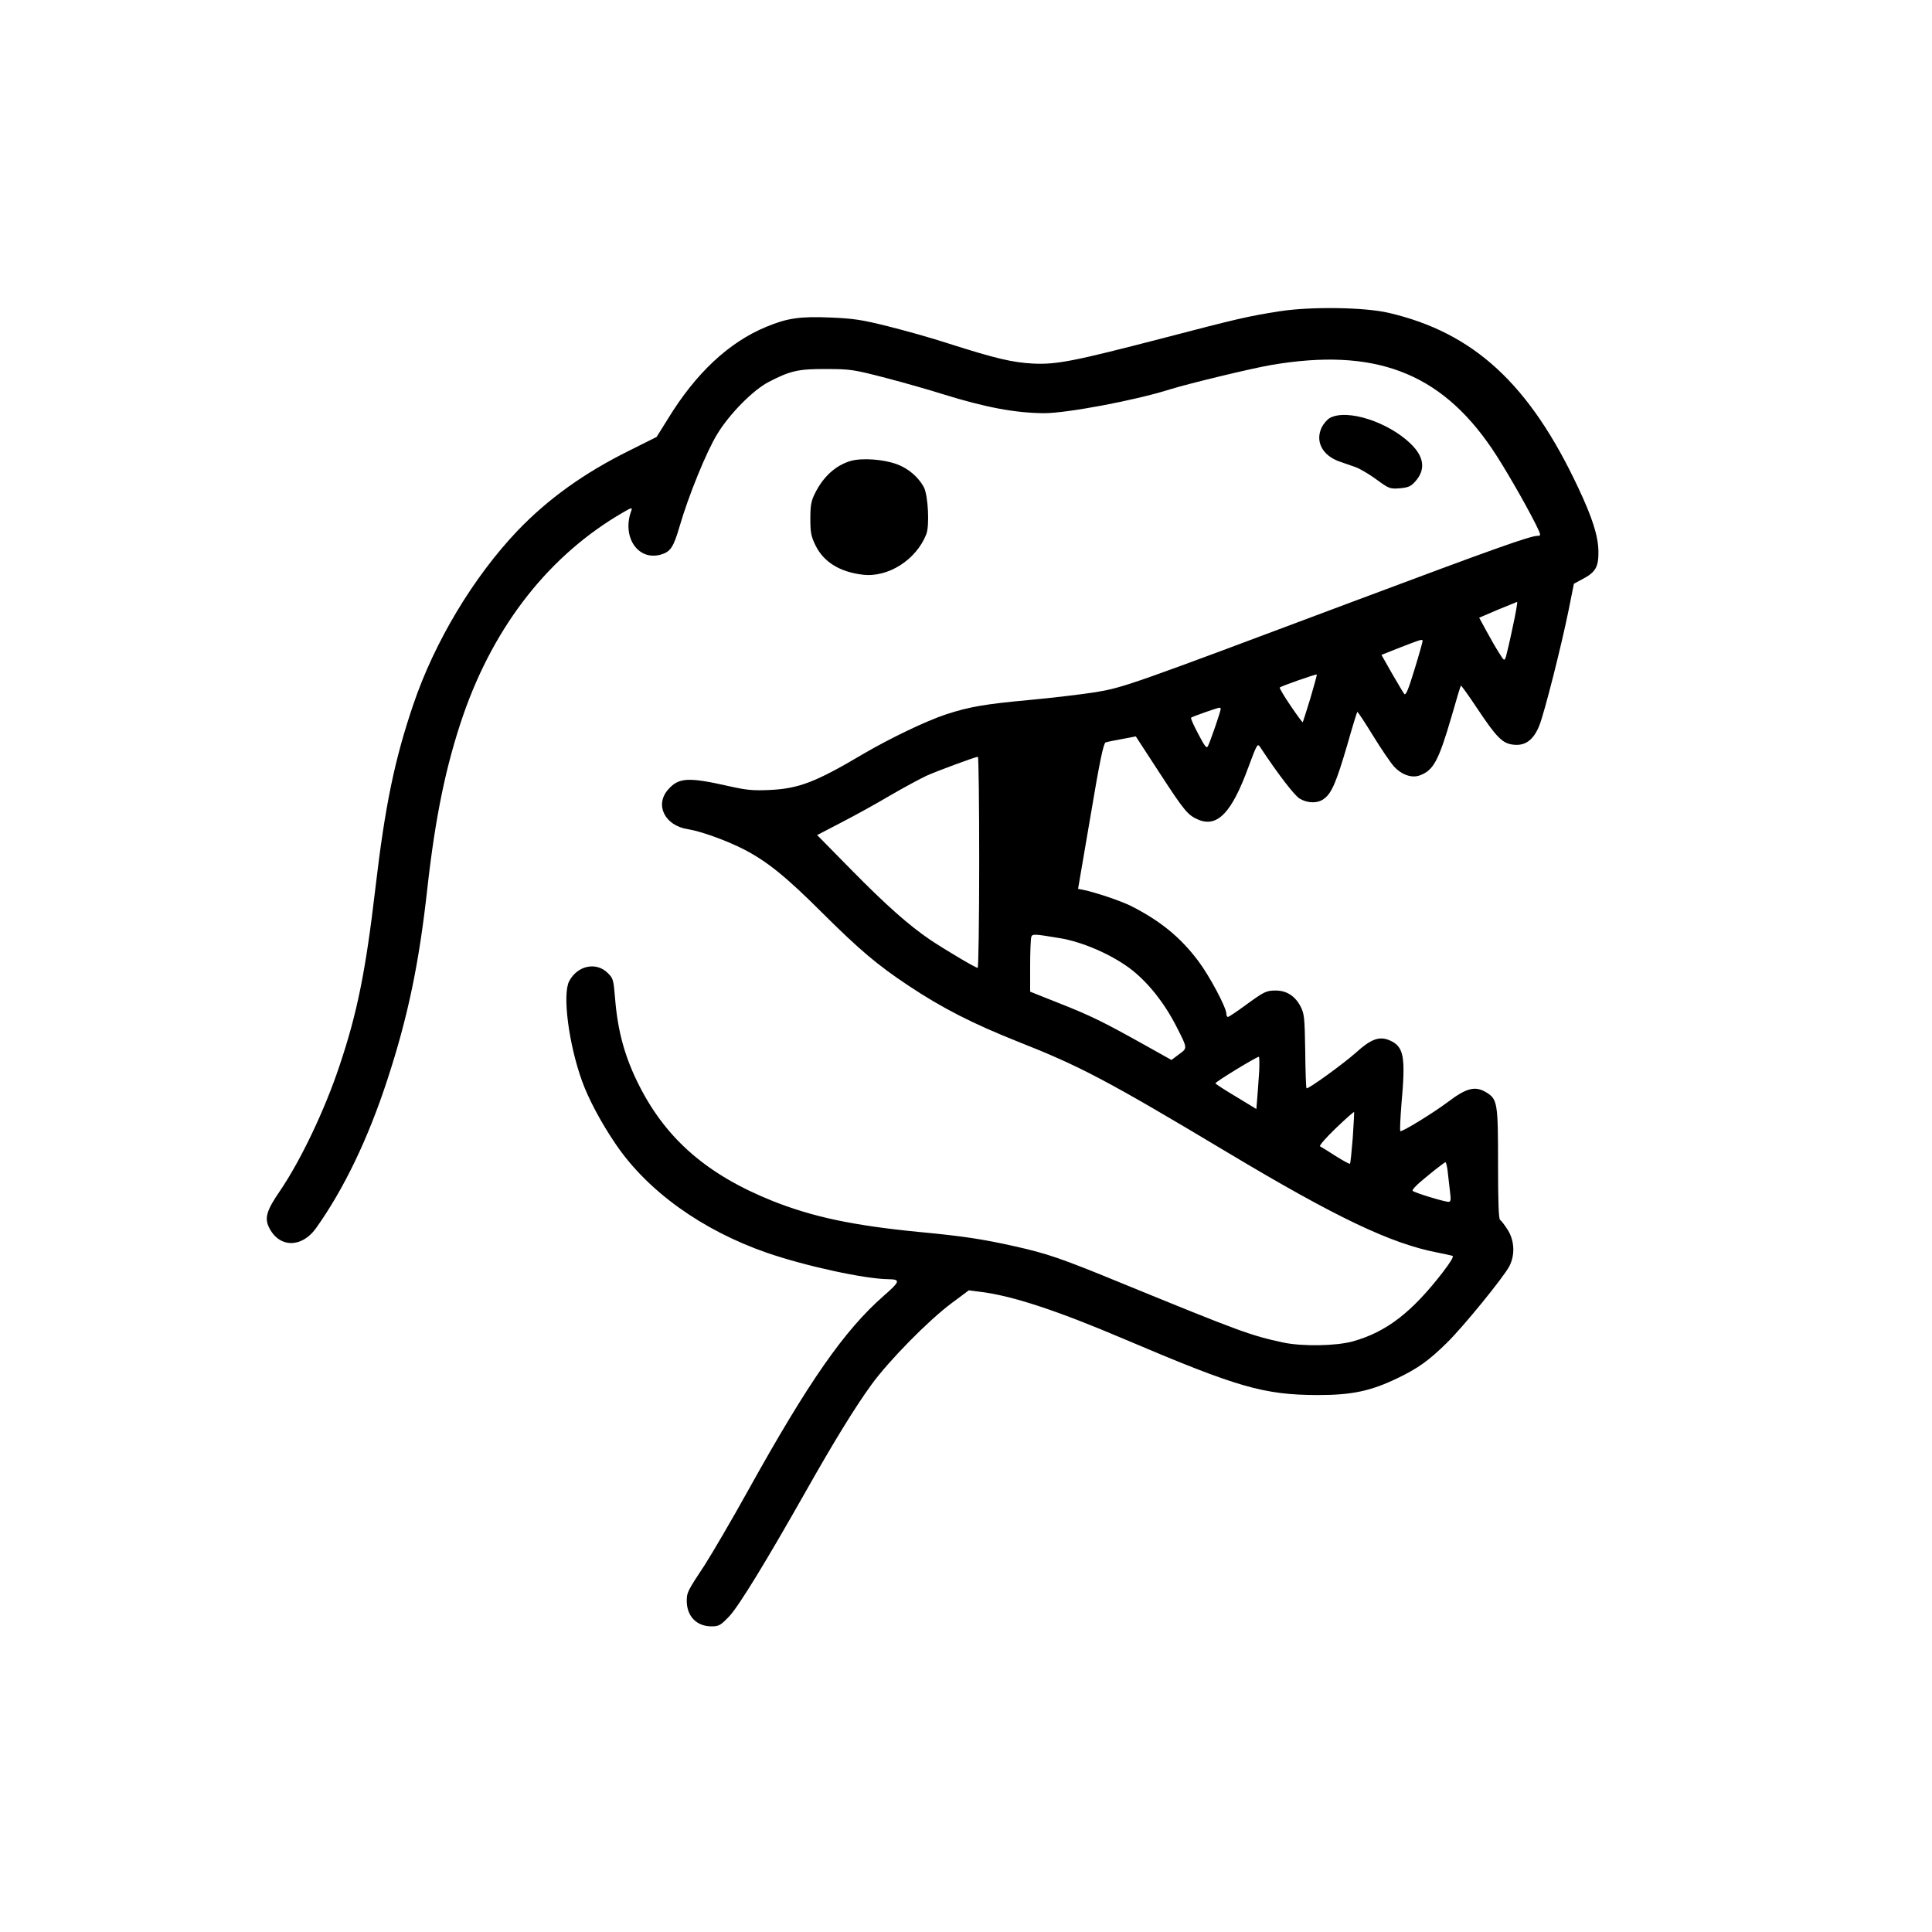 <?xml version="1.0" standalone="no"?>
<!DOCTYPE svg PUBLIC "-//W3C//DTD SVG 20010904//EN"
 "http://www.w3.org/TR/2001/REC-SVG-20010904/DTD/svg10.dtd">
<svg version="1.0" xmlns="http://www.w3.org/2000/svg"
 width="1024pt" height="1024pt" viewBox="0 0 1024 1024"
 preserveAspectRatio="xMidYMid meet">
<g transform="translate(0,1024) scale(0.1,-0.1)"
fill="#000000" stroke="none">
<path d="M6781 8590 c-165 -26 -218 -38 -616 -142 -474 -123 -565 -141 -690
-135 -109 6 -196 26 -450 107 -88 29 -232 69 -320 91 -135 34 -182 41 -302 46
-163 7 -230 -3 -341 -49 -199 -82 -374 -246 -522 -488 l-60 -96 -142 -71
c-241 -119 -432 -256 -595 -426 -233 -245 -439 -587 -552 -920 -99 -291 -150
-536 -201 -972 -52 -444 -97 -666 -191 -945 -78 -234 -205 -500 -315 -662 -71
-103 -83 -144 -58 -194 53 -108 172 -110 248 -5 149 209 278 477 381 794 107
328 166 609 210 1008 43 385 100 657 191 921 166 477 458 848 848 1073 41 24
48 26 43 11 -53 -139 32 -269 154 -236 52 15 68 37 101 150 47 162 143 398
200 490 65 107 191 234 273 276 114 59 157 69 305 68 128 0 145 -3 315 -47 99
-26 236 -65 305 -87 226 -70 382 -99 535 -100 119 0 483 68 665 126 104 32
427 110 535 129 548 94 897 -37 1172 -442 60 -88 173 -283 232 -400 29 -59 30
-63 11 -63 -39 0 -228 -67 -975 -347 -1186 -445 -1219 -457 -1370 -482 -71
-11 -228 -30 -349 -41 -237 -22 -318 -36 -441 -76 -106 -35 -298 -127 -443
-212 -248 -147 -339 -182 -492 -189 -89 -4 -123 -1 -220 21 -213 48 -263 45
-319 -19 -72 -82 -17 -191 105 -210 67 -10 206 -60 299 -108 123 -64 224 -146
415 -337 195 -194 292 -276 455 -384 180 -120 342 -202 578 -296 332 -131 473
-205 1111 -587 576 -345 869 -485 1116 -532 36 -7 71 -15 78 -17 9 -3 -9 -32
-50 -86 -166 -215 -300 -318 -479 -368 -90 -24 -264 -27 -366 -6 -176 38 -223
55 -868 319 -309 127 -385 153 -555 191 -174 39 -275 54 -505 76 -352 34 -568
80 -781 165 -342 137 -559 324 -703 605 -78 152 -117 292 -131 469 -8 97 -10
106 -38 133 -61 62 -161 41 -205 -42 -37 -69 -3 -333 68 -530 34 -94 100 -219
179 -335 169 -249 458 -456 801 -575 206 -71 520 -139 645 -140 64 -1 61 -12
-26 -88 -208 -182 -398 -454 -719 -1032 -87 -157 -191 -334 -230 -395 -92
-139 -95 -146 -95 -190 0 -81 52 -135 131 -135 39 0 48 5 94 53 51 54 195 290
400 652 154 273 266 455 353 575 92 127 303 342 427 434 l90 67 54 -7 c169
-19 412 -99 771 -252 602 -256 737 -295 1025 -296 180 0 279 21 419 88 111 53
168 94 264 188 86 84 302 349 332 407 31 61 27 136 -9 193 -16 25 -34 49 -40
52 -8 5 -11 97 -11 297 0 322 -3 343 -62 379 -59 36 -105 24 -203 -50 -77 -58
-246 -162 -253 -155 -3 3 0 67 6 143 23 256 13 306 -65 339 -53 22 -98 5 -175
-65 -66 -59 -256 -197 -263 -190 -3 2 -6 92 -7 199 -3 180 -5 197 -26 237 -29
54 -74 82 -130 82 -51 0 -61 -5 -165 -81 -44 -32 -84 -59 -89 -59 -4 0 -8 8
-8 17 0 33 -90 202 -150 281 -94 125 -201 212 -355 290 -54 27 -187 72 -255
86 l-26 5 66 386 c49 293 69 386 80 390 8 3 48 11 87 18 l73 14 125 -192 c134
-206 151 -226 208 -250 100 -41 176 39 263 277 47 126 49 130 64 107 91 -138
182 -257 209 -272 42 -25 95 -26 128 -1 41 29 66 89 123 283 27 96 52 176 54
178 2 2 39 -54 82 -124 43 -70 94 -145 112 -165 41 -45 96 -64 139 -47 71 27
98 77 167 313 25 88 47 161 49 162 2 2 41 -52 86 -120 104 -156 135 -187 193
-193 63 -7 106 25 137 102 27 69 116 418 156 616 l27 135 46 25 c69 36 85 64
84 146 -1 82 -32 179 -107 338 -258 550 -554 822 -1005 927 -129 30 -415 34
-579 8z m1237 -1672 c-15 -73 -32 -144 -36 -158 -9 -25 -9 -24 -37 20 -16 25
-46 77 -67 116 l-38 70 98 42 c53 22 100 41 103 42 3 0 -7 -60 -23 -132z
m-478 -76 c0 -5 -19 -73 -43 -151 -32 -105 -46 -139 -54 -129 -6 7 -35 57 -66
110 l-55 97 101 40 c111 43 117 45 117 33z m-595 -304 c-21 -68 -39 -125 -40
-126 -2 -2 -31 38 -65 88 -34 50 -60 94 -57 96 8 8 192 72 196 69 2 -2 -14
-59 -34 -127z m-475 -56 c0 -12 -57 -178 -68 -197 -7 -14 -17 0 -51 65 -24 45
-41 83 -38 86 4 5 137 52 150 53 4 1 7 -3 7 -7z m-1280 -812 c0 -308 -4 -560
-8 -560 -11 0 -171 95 -252 149 -113 77 -230 180 -417 370 l-182 185 127 66
c70 36 188 101 262 145 74 43 160 89 190 103 55 25 258 100 273 101 4 1 7
-251 7 -559z m425 -402 c119 -19 269 -84 370 -158 96 -71 188 -186 254 -318
56 -110 55 -107 10 -140 l-40 -30 -152 85 c-208 116 -278 151 -449 218 l-148
59 0 137 c0 76 3 144 6 153 6 17 16 16 149 -6z m1059 -705 c-3 -43 -7 -106
-10 -140 l-5 -61 -107 65 c-59 35 -108 67 -110 71 -2 7 213 138 230 141 3 1 4
-34 2 -76z m496 -353 c-6 -74 -12 -136 -15 -138 -2 -3 -36 16 -76 41 -39 25
-76 48 -82 51 -7 3 31 46 82 95 52 50 96 89 98 87 1 -1 -2 -63 -7 -136z m504
-187 c4 -32 9 -79 12 -105 5 -37 3 -48 -8 -48 -23 0 -180 48 -190 58 -6 6 23
35 79 80 48 40 91 72 94 72 4 0 10 -26 13 -57z"/>
<path d="M7049 8025 c-15 -8 -34 -31 -44 -51 -35 -74 4 -148 94 -180 25 -9 64
-22 86 -30 22 -8 72 -37 110 -65 67 -49 72 -51 124 -47 45 4 59 10 82 36 56
62 48 130 -23 199 -120 117 -338 187 -429 138z"/>
<path d="M4509 7797 c-79 -23 -146 -83 -190 -173 -20 -40 -24 -64 -24 -134 0
-73 4 -93 28 -142 43 -87 129 -140 250 -154 134 -16 282 78 336 213 19 46 10
207 -12 250 -28 53 -82 100 -142 122 -72 27 -185 35 -246 18z"/>
</g>
</svg>
